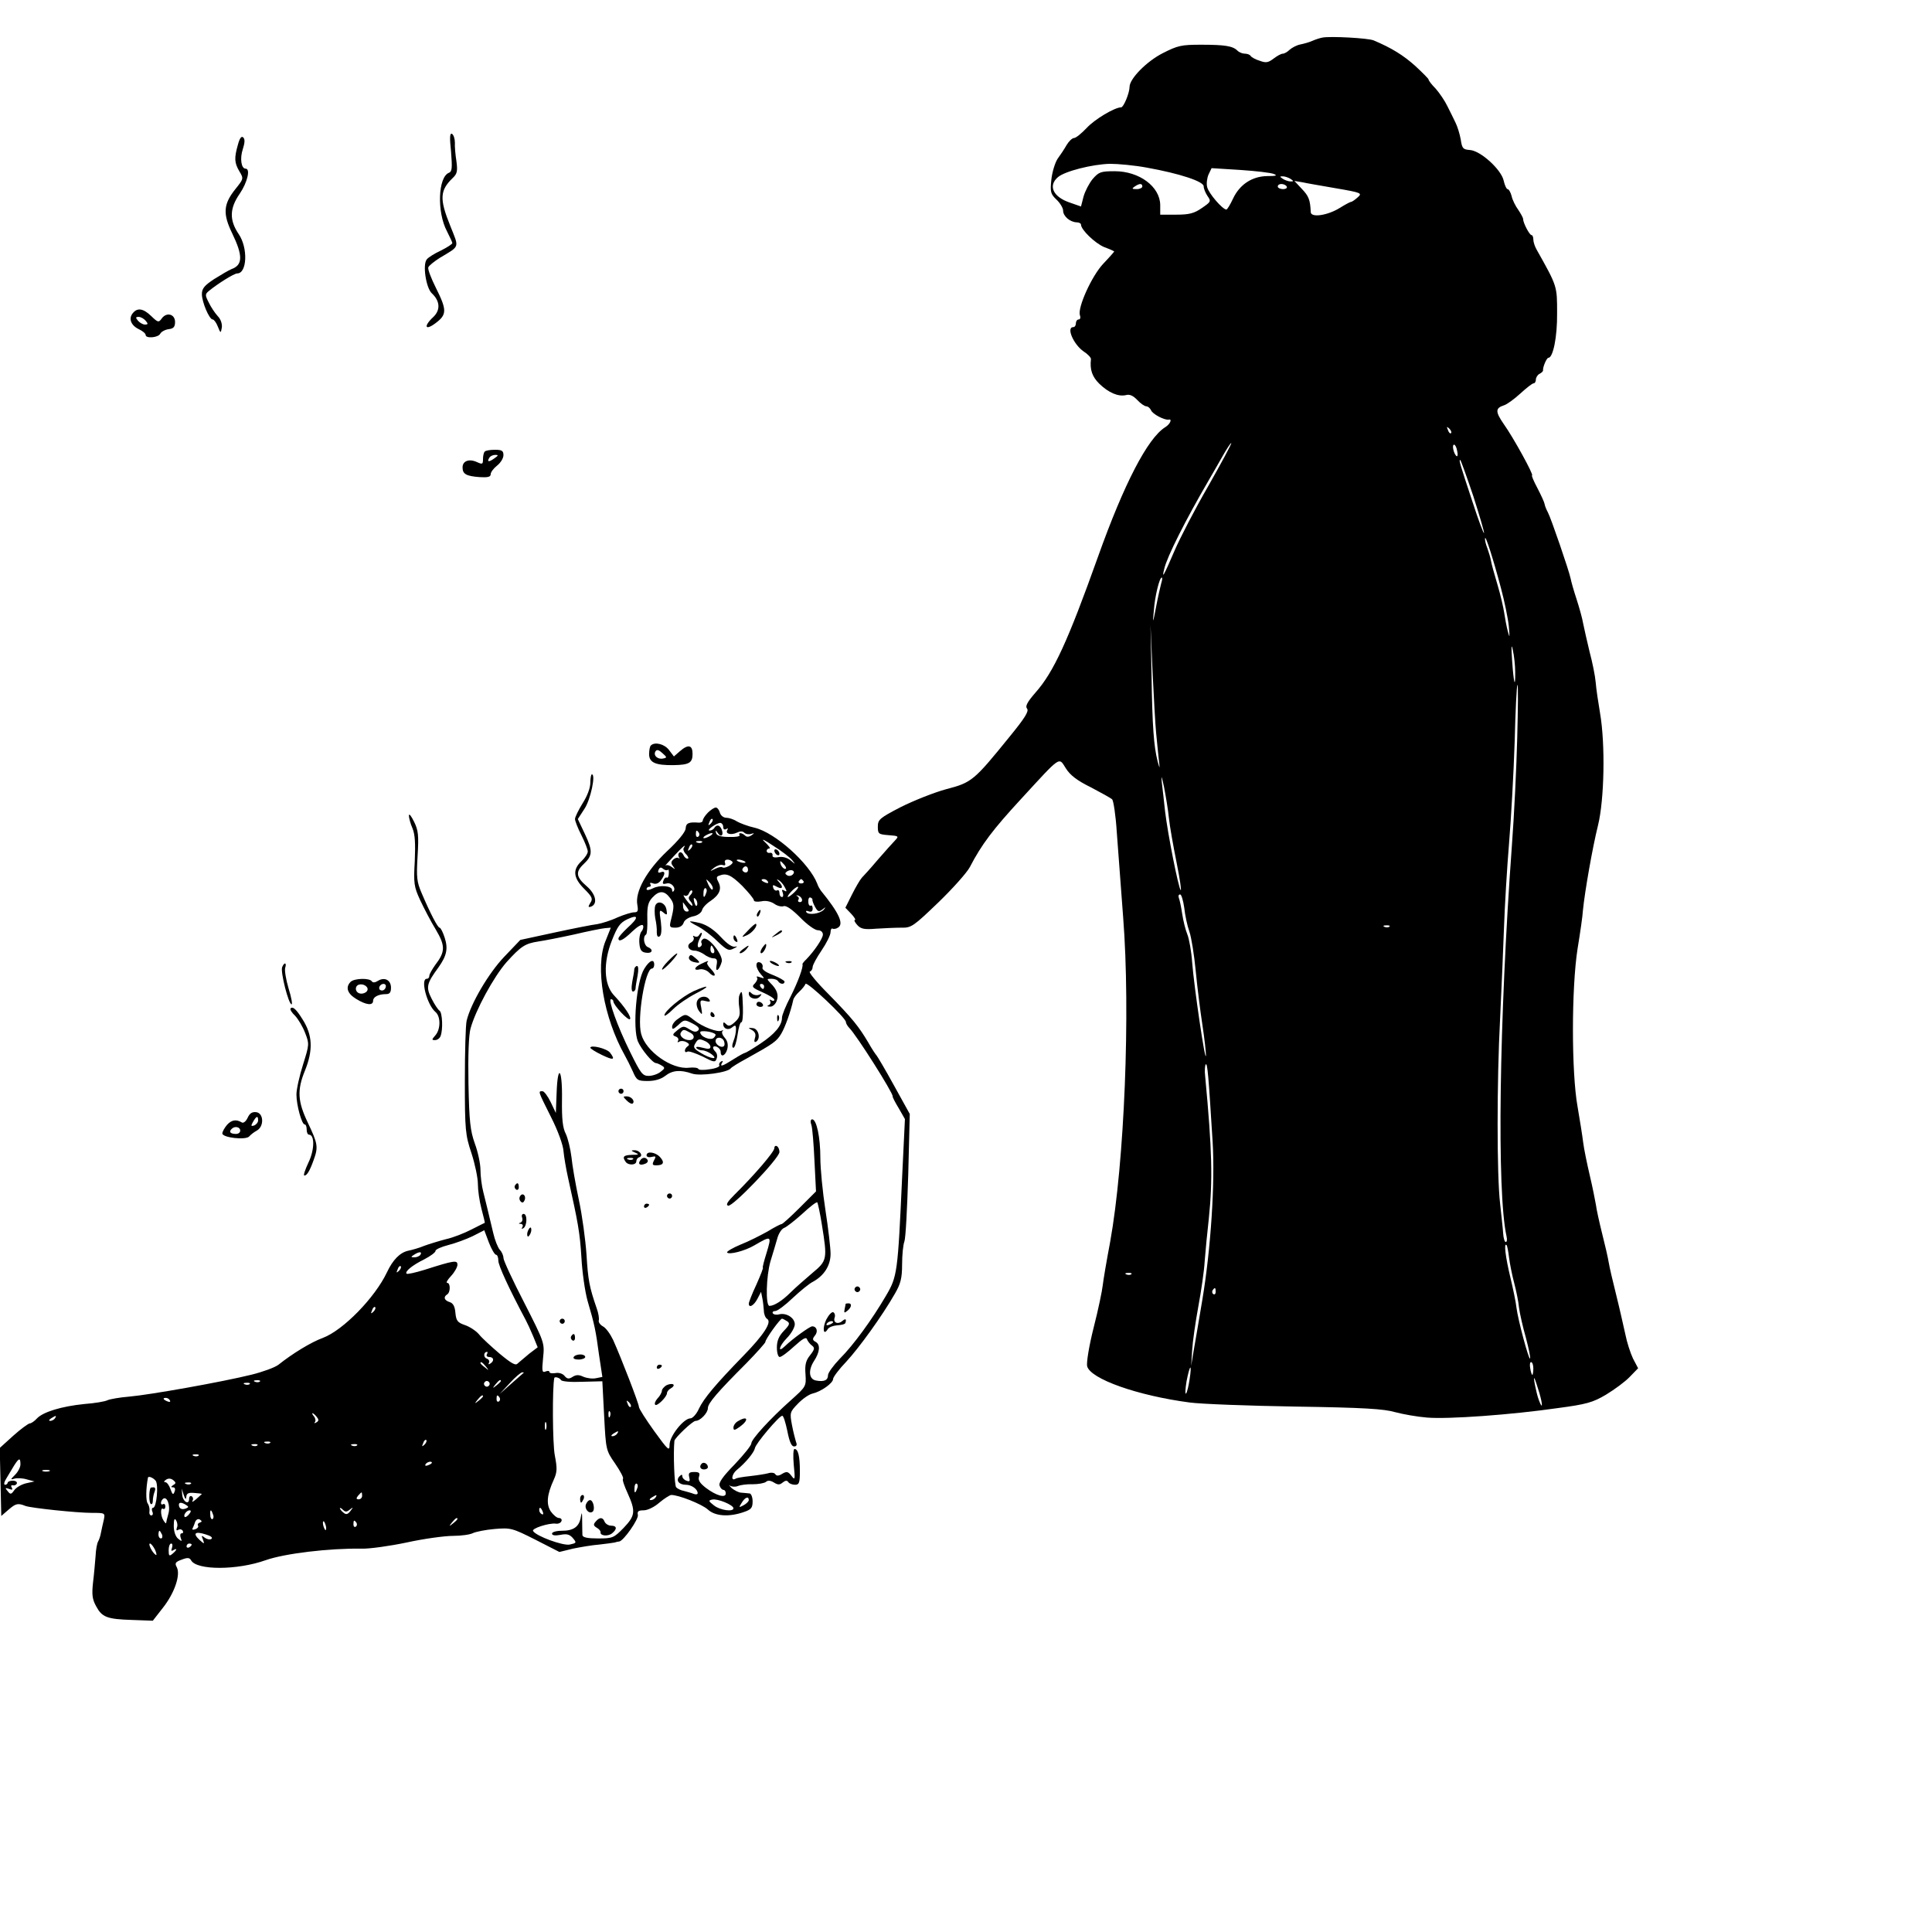 <?xml version="1.0" standalone="no"?>
<!DOCTYPE svg PUBLIC "-//W3C//DTD SVG 20010904//EN"
 "http://www.w3.org/TR/2001/REC-SVG-20010904/DTD/svg10.dtd">
<svg version="1.0" xmlns="http://www.w3.org/2000/svg"
 width="756pt" height="756pt" viewBox="0 0 756 756"
 preserveAspectRatio="xMidYMid meet">
<g transform="translate(0,756) scale(0.1,-0.1)"
fill="#000000" stroke="none">
<path d="M5175 7413 c-11 -2 -29 -8 -40 -13 -11 -5 -32 -11 -47 -14 -15 -3
-33 -13 -42 -21 -8 -8 -20 -15 -26 -15 -7 0 -23 -9 -36 -19 -21 -16 -30 -18
-54 -9 -17 5 -33 14 -36 19 -3 5 -13 9 -23 9 -9 0 -22 5 -29 12 -18 18 -49 23
-142 23 -77 0 -91 -3 -150 -33 -63 -32 -130 -100 -130 -132 0 -23 -23 -80 -33
-80 -25 0 -104 -47 -135 -81 -20 -21 -42 -39 -49 -39 -7 0 -20 -12 -29 -27 -9
-16 -25 -40 -36 -55 -10 -16 -21 -52 -24 -81 -5 -48 -3 -56 20 -78 14 -13 26
-33 26 -43 0 -22 27 -45 53 -46 9 0 17 -4 17 -9 0 -20 55 -73 91 -88 22 -8 39
-16 39 -17 0 -1 -19 -23 -42 -47 -46 -48 -103 -175 -92 -203 3 -9 1 -16 -5
-16 -6 0 -11 -7 -11 -15 0 -8 -4 -15 -10 -15 -29 0 1 -68 40 -95 17 -11 29
-24 29 -30 -5 -42 5 -69 32 -96 37 -36 75 -52 105 -45 14 4 28 -2 44 -19 13
-14 29 -25 36 -25 6 0 14 -7 18 -15 5 -15 53 -40 69 -37 15 4 6 -18 -14 -30
-68 -43 -160 -219 -263 -508 -117 -328 -173 -450 -244 -530 -33 -38 -41 -54
-33 -63 8 -10 -9 -37 -67 -108 -141 -174 -149 -181 -249 -207 -48 -13 -128
-45 -178 -70 -83 -43 -90 -49 -90 -77 0 -28 3 -30 42 -33 40 -3 41 -4 25 -21
-9 -9 -39 -43 -67 -75 -27 -32 -56 -64 -63 -71 -7 -8 -24 -37 -38 -65 l-26
-52 23 -24 c12 -13 19 -24 14 -24 -4 0 0 -9 9 -19 14 -16 28 -19 74 -15 31 2
76 4 99 4 39 -1 47 5 145 99 57 55 112 117 123 138 46 89 92 149 199 265 161
175 148 166 177 121 17 -27 45 -48 98 -74 40 -21 78 -42 83 -47 5 -5 14 -63
18 -128 5 -66 16 -216 25 -334 29 -370 5 -960 -51 -1270 -14 -74 -27 -151 -29
-170 -2 -19 -17 -93 -35 -163 -19 -75 -29 -139 -26 -153 13 -50 197 -115 401
-142 44 -6 231 -13 415 -16 266 -4 346 -9 390 -22 30 -8 86 -18 124 -21 83 -7
331 11 511 37 113 15 138 22 190 53 33 20 75 51 92 69 l33 34 -20 38 c-10 21
-24 64 -30 95 -7 31 -22 99 -35 151 -13 52 -27 111 -30 130 -3 19 -15 71 -26
114 -11 44 -22 94 -24 111 -3 17 -13 69 -24 115 -11 47 -23 105 -26 130 -3 25
-13 88 -22 140 -24 133 -24 463 0 617 10 61 20 129 21 150 7 73 38 249 59 333
25 101 29 319 8 440 -7 41 -15 95 -17 120 -2 25 -13 79 -24 120 -10 41 -21 91
-25 110 -3 19 -15 62 -26 96 -11 33 -21 69 -23 80 -6 30 -77 237 -89 259 -6
11 -12 26 -13 33 -1 7 -14 35 -28 62 -15 28 -24 50 -21 50 8 0 -73 148 -111
201 -33 48 -33 62 1 73 11 3 40 24 64 46 24 22 47 40 52 40 5 0 9 7 9 15 0 7
6 18 14 22 8 4 14 10 14 13 -2 12 14 50 21 50 18 0 35 81 34 175 0 106 1 104
-80 248 -7 12 -13 30 -13 40 0 9 -3 17 -7 17 -8 0 -33 48 -33 63 0 5 -9 21
-19 36 -11 15 -23 39 -26 54 -4 15 -11 27 -16 27 -4 0 -11 15 -15 33 -9 43
-90 117 -132 120 -27 2 -31 6 -36 41 -4 22 -13 51 -20 65 -7 14 -21 44 -32 65
-10 21 -31 52 -46 69 -16 16 -28 32 -28 36 0 3 -24 27 -52 53 -47 42 -92 70
-163 100 -22 9 -168 17 -200 11z m-687 -509 c128 -23 222 -54 222 -73 0 -9 7
-26 15 -38 15 -21 13 -23 -22 -47 -30 -21 -50 -26 -100 -26 l-63 0 0 38 c-1
72 -82 132 -178 132 -55 0 -62 -3 -86 -30 -14 -17 -30 -48 -36 -69 l-10 -39
-43 15 c-66 22 -87 66 -47 100 27 23 133 50 203 52 32 0 97 -6 145 -15z m497
-25 c15 -6 8 -8 -26 -8 -60 -1 -108 -33 -134 -88 -11 -24 -23 -43 -26 -43 -15
0 -69 63 -75 87 -4 13 -1 36 5 50 l12 25 112 -7 c61 -4 121 -11 132 -16z m65
-19 c13 -9 13 -10 0 -10 -8 0 -22 5 -30 10 -13 9 -13 10 0 10 8 0 22 -5 30
-10z m179 -37 c99 -17 102 -19 84 -35 -11 -10 -23 -18 -26 -18 -4 0 -24 -11
-45 -24 -47 -29 -112 -39 -113 -16 -2 48 -8 63 -35 91 l-29 31 30 -5 c17 -4
77 -14 134 -24z m-759 7 c0 -5 -10 -10 -22 -10 -19 0 -20 2 -8 10 19 13 30 13
30 0z m565 0 c3 -5 -3 -10 -14 -10 -12 0 -21 5 -21 10 0 6 6 10 14 10 8 0 18
-4 21 -10z m643 -965 c-3 -3 -9 2 -12 12 -6 14 -5 15 5 6 7 -7 10 -15 7 -18z
m-950 -207 c-52 -90 -111 -204 -132 -253 -43 -100 -51 -114 -40 -70 11 47 83
190 174 346 8 14 31 53 50 87 19 34 36 60 38 58 2 -2 -39 -78 -90 -168z m974
137 c3 -13 2 -22 -2 -20 -11 7 -20 45 -10 45 4 0 10 -11 12 -25z m63 -176 c25
-78 44 -143 42 -145 -2 -2 -22 51 -44 119 -52 157 -55 167 -49 167 2 0 25 -64
51 -141z m108 -359 c14 -52 28 -120 31 -150 4 -46 4 -49 -4 -20 -5 19 -11 52
-14 72 -3 20 -14 69 -26 109 -12 40 -24 83 -26 96 -2 12 -9 34 -14 48 -6 15
-10 32 -9 38 1 17 32 -80 62 -193z m-1329 18 c-3 -12 -13 -54 -20 -92 -13 -68
-14 -68 -9 -16 4 57 22 130 31 130 3 0 2 -10 -2 -22z m-20 -586 c3 -29 7 -74
10 -100 5 -42 5 -44 -4 -12 -15 59 -21 136 -24 340 l-4 195 8 -185 c5 -102 11
-209 14 -238z m1405 239 c1 -70 -6 -44 -12 44 -4 57 -3 69 3 40 5 -22 9 -60 9
-84z m8 -258 c-3 -115 -12 -305 -21 -423 -50 -685 -59 -1355 -21 -1527 3 -13
2 -23 -3 -23 -4 0 -9 15 -10 33 -1 17 -7 70 -12 117 -13 109 -13 480 0 725 5
105 12 262 15 350 3 88 12 239 20 335 8 96 18 275 22 398 3 122 8 222 11 222
3 0 2 -93 -1 -207z m-1363 -314 c3 -31 17 -109 30 -174 13 -64 20 -113 16
-108 -9 10 -50 217 -61 308 -4 39 -10 90 -13 115 -3 29 0 23 9 -20 7 -36 16
-90 19 -121z m60 -351 c3 -29 12 -71 20 -93 8 -23 19 -92 25 -155 6 -63 18
-158 26 -210 8 -52 14 -106 14 -120 -2 -36 -47 271 -54 364 -3 43 -12 93 -19
110 -7 17 -16 53 -20 80 -4 27 -10 55 -13 62 -3 8 -1 14 5 14 5 0 12 -24 16
-52z m803 -74 c-3 -3 -12 -4 -19 -1 -8 3 -5 6 6 6 11 1 17 -2 13 -5z m-692
-841 c10 -162 -7 -420 -40 -618 -13 -77 -28 -167 -34 -200 l-10 -60 4 62 c2
34 13 110 24 170 11 59 23 140 25 178 3 39 10 113 16 165 16 154 13 269 -14
557 -3 23 -1 44 2 48 7 7 11 -45 27 -302z m1160 -454 c3 -24 12 -69 20 -99 8
-30 17 -74 19 -97 3 -23 15 -76 27 -118 11 -42 19 -79 16 -81 -5 -5 -47 151
-53 199 -2 20 -13 73 -24 119 -19 79 -26 137 -15 126 3 -2 7 -24 10 -49z
m-1478 -65 c-3 -3 -12 -4 -19 -1 -8 3 -5 6 6 6 11 1 17 -2 13 -5z m330 -69 c0
-8 -4 -12 -9 -9 -5 3 -6 10 -3 15 9 13 12 11 12 -6z m1243 -300 c0 -14 -2 -25
-4 -25 -2 0 -6 11 -8 25 -3 14 -1 25 3 25 5 0 9 -11 9 -25z m-1345 -42 c-4
-27 -10 -52 -14 -56 -4 -4 -3 17 2 48 13 67 22 73 12 8z m1369 -55 c14 -49 12
-66 -3 -25 -9 24 -24 98 -16 82 3 -5 11 -31 19 -57z"/>
<path d="M1765 6966 c5 -63 4 -77 -8 -82 -43 -16 -48 -154 -8 -229 11 -22 21
-43 21 -46 0 -4 -20 -17 -44 -29 -24 -11 -50 -27 -56 -35 -17 -20 -3 -112 20
-133 32 -30 34 -65 6 -92 -40 -37 -33 -56 9 -24 44 33 44 51 1 137 -19 38 -33
74 -30 81 3 7 23 23 45 37 80 48 76 37 41 125 -43 106 -41 139 10 188 17 16
19 27 14 65 -4 25 -7 58 -6 73 0 15 -5 30 -11 34 -9 5 -10 -13 -4 -70z"/>
<path d="M931 6994 c-15 -53 -14 -71 6 -105 17 -28 16 -29 -16 -69 -47 -59
-50 -96 -12 -174 42 -87 41 -123 -3 -139 -10 -4 -41 -22 -68 -39 -38 -25 -48
-37 -48 -59 0 -31 29 -99 42 -99 5 0 14 -12 20 -27 11 -28 12 -28 16 -5 2 14
-4 33 -16 45 -11 12 -27 36 -35 53 -15 29 -15 33 1 46 34 28 98 68 110 68 39
0 43 100 6 154 -37 55 -36 100 4 158 30 44 43 98 23 98 -17 0 -23 40 -11 76 8
25 9 39 2 46 -7 7 -14 -2 -21 -28z"/>
<path d="M520 6335 c-18 -21 -8 -48 23 -63 15 -7 27 -17 27 -23 0 -14 48 -11
57 5 4 8 19 16 33 18 19 2 25 9 25 28 0 31 -33 40 -52 14 -12 -17 -15 -16 -41
9 -31 30 -54 34 -72 12z m50 -30 c10 -12 10 -15 -3 -15 -8 0 -20 7 -27 15 -10
12 -10 15 3 15 8 0 20 -7 27 -15z"/>
<path d="M1897 5793 c-4 -3 -7 -17 -7 -29 0 -21 -2 -22 -24 -12 -31 14 -56 4
-56 -21 0 -26 14 -34 67 -38 32 -2 43 1 43 11 0 8 11 23 25 34 14 11 25 29 25
41 0 17 -6 21 -33 21 -19 0 -37 -3 -40 -7z m37 -27 c-21 -15 -30 -14 -19 3 3
6 14 11 23 11 13 0 13 -2 -4 -14z"/>
<path d="M2547 4643 c-4 -3 -7 -19 -7 -34 0 -33 25 -44 96 -43 61 1 74 9 74
44 0 35 -17 39 -50 10 l-23 -20 -19 25 c-18 24 -56 33 -71 18z m48 -51 c-21
-5 -40 12 -30 28 5 8 13 6 27 -7 18 -16 19 -18 3 -21z"/>
<path d="M2310 4497 c0 -20 -12 -52 -30 -80 -16 -26 -30 -54 -30 -62 0 -7 11
-36 25 -63 14 -28 25 -56 25 -64 0 -8 -11 -25 -25 -38 -35 -33 -32 -65 11
-108 31 -31 35 -39 24 -55 -9 -15 -9 -18 2 -15 28 10 20 49 -16 80 -42 36 -45
56 -12 87 35 33 36 51 5 117 l-28 59 26 40 c24 36 45 135 29 135 -3 0 -6 -15
-6 -33z"/>
<path d="M2770 4380 c-11 -11 -20 -25 -20 -31 0 -5 -8 -9 -17 -8 -38 3 -49 -2
-50 -23 -1 -14 -30 -49 -73 -89 -80 -76 -126 -159 -116 -210 4 -24 2 -29 -13
-29 -10 0 -39 -9 -65 -20 -25 -12 -61 -23 -78 -26 -18 -2 -94 -17 -168 -33
l-134 -29 -63 -66 c-61 -64 -131 -183 -147 -250 -4 -16 -7 -122 -7 -235 0
-194 2 -212 26 -284 14 -43 25 -97 25 -120 0 -24 6 -67 14 -97 8 -30 14 -55
13 -55 -1 0 -24 -12 -52 -26 -27 -14 -72 -32 -100 -38 -27 -7 -66 -19 -85 -26
-19 -8 -47 -16 -62 -19 -33 -7 -61 -36 -84 -85 -47 -99 -171 -226 -250 -256
-47 -17 -120 -62 -174 -105 -14 -11 -61 -28 -105 -39 -117 -29 -399 -79 -479
-86 -38 -3 -76 -10 -85 -14 -9 -5 -50 -12 -91 -15 -89 -9 -162 -31 -186 -57
-9 -10 -22 -19 -28 -19 -6 -1 -35 -22 -64 -48 l-53 -48 3 -133 3 -133 29 25
c28 24 36 26 66 14 22 -8 200 -27 260 -27 51 0 52 0 46 -28 -4 -15 -8 -37 -11
-50 -2 -12 -7 -27 -11 -34 -4 -6 -9 -32 -10 -57 -2 -25 -6 -72 -10 -104 -5
-46 -3 -65 12 -92 23 -43 42 -51 141 -54 l81 -3 39 50 c46 58 70 129 55 159
-9 16 -6 21 19 30 23 9 31 8 37 -3 22 -39 180 -39 292 1 74 26 248 47 376 45
29 -1 108 10 175 24 68 15 150 26 182 26 32 0 67 5 78 11 11 5 49 13 85 16 62
5 68 4 159 -42 l94 -48 53 13 c29 6 76 14 103 16 28 3 55 7 60 8 6 2 14 4 18
4 17 2 77 88 73 104 -3 14 2 18 23 18 15 0 42 13 61 30 19 16 40 29 46 30 28
1 121 -36 144 -57 28 -26 82 -30 140 -10 30 10 35 17 35 42 0 17 -6 31 -12 31
-7 1 -22 2 -32 3 -10 0 -27 9 -38 18 -10 10 -13 14 -6 9 7 -4 21 -5 30 -1 10
4 36 8 58 7 22 0 45 4 52 9 7 7 18 6 31 -2 16 -10 23 -10 35 0 10 8 17 9 22 1
3 -5 15 -10 26 -10 16 0 19 7 19 54 0 58 -7 86 -21 86 -5 0 -6 -28 -3 -62 6
-58 5 -62 -9 -43 -13 17 -19 18 -36 8 -14 -9 -22 -9 -27 -2 -3 6 -16 8 -28 4
-11 -3 -43 -8 -70 -11 -28 -3 -53 -7 -57 -10 -20 -12 -16 17 3 33 37 30 69 70
72 86 2 17 95 127 107 127 5 0 13 -27 20 -60 8 -41 16 -60 26 -60 10 0 13 6 8
17 -3 10 -11 40 -16 67 -9 48 -8 51 23 83 18 19 44 37 58 40 34 8 80 41 80 57
0 7 23 38 51 67 51 55 142 181 191 267 22 38 28 60 28 114 0 37 4 77 9 90 5
13 11 130 15 261 l6 238 -62 112 c-34 62 -65 114 -68 117 -3 3 -18 25 -32 50
-38 64 -62 94 -156 190 -46 46 -79 86 -73 88 6 2 11 10 11 18 0 8 16 37 35 65
19 28 35 60 35 71 0 10 4 17 8 14 4 -2 14 -1 21 4 24 14 5 57 -67 145 -4 6
-11 17 -14 27 -31 80 -165 200 -245 219 -27 6 -58 18 -70 25 -12 8 -31 14 -41
14 -11 0 -22 9 -25 20 -3 11 -10 20 -16 20 -6 0 -20 -9 -31 -20z m11 -43 c-10
-9 -11 -8 -5 6 3 10 9 15 12 12 3 -3 0 -11 -7 -18z m49 -13 c0 -9 5 -12 12 -8
6 4 8 3 4 -4 -9 -15 15 -21 38 -10 12 6 22 6 28 0 6 -6 18 -8 27 -5 14 4 14 3
1 -6 -9 -6 -18 -7 -24 -1 -12 12 -29 13 -22 2 3 -5 -16 -8 -41 -7 -32 0 -48 5
-51 15 -3 13 -2 13 7 0 12 -18 24 -9 15 14 -7 18 -20 21 -29 6 -3 -5 -11 -10
-18 -10 -15 0 25 29 41 30 6 0 12 -7 12 -16z m-95 -23 c3 -5 2 -12 -3 -15 -5
-3 -9 1 -9 9 0 17 3 19 12 6z m45 -11 c-8 -5 -19 -10 -25 -10 -5 0 -3 5 5 10
8 5 20 10 25 10 6 0 3 -5 -5 -10z m320 -96 c14 -18 14 -18 -6 -1 -14 11 -31
16 -48 13 -16 -3 -25 0 -23 7 1 7 -4 11 -10 10 -7 -2 -13 2 -13 7 0 6 5 10 11
10 5 0 -3 11 -18 25 -17 16 -4 10 32 -14 34 -21 67 -47 75 -57z m-353 70 c-3
-3 -12 -4 -19 -1 -8 3 -5 6 6 6 11 1 17 -2 13 -5z m-46 -27 c-10 -9 -11 -8 -5
6 3 10 9 15 12 12 3 -3 0 -11 -7 -18z m-26 4 c-3 -5 2 -17 11 -25 8 -9 10 -16
4 -16 -6 0 -13 7 -16 15 -4 8 -10 12 -15 9 -5 -3 -6 -11 -3 -17 4 -7 4 -9 0
-5 -5 4 -14 1 -21 -5 -10 -9 -10 -16 -1 -27 9 -13 9 -13 -5 -3 -9 7 -20 10
-25 6 -5 -4 9 11 31 35 37 40 53 53 40 33z m191 -53 c3 -4 -3 -11 -14 -17 -11
-6 -22 -8 -25 -5 -3 3 -16 1 -29 -6 -22 -11 -22 -10 -3 5 11 8 26 13 33 10 9
-3 12 0 9 9 -6 14 16 17 29 4z m50 0 c3 -4 -1 -5 -10 -4 -8 1 -18 5 -22 8 -3
4 1 5 10 4 8 -1 18 -5 22 -8z m154 -13 c7 -9 8 -15 2 -15 -5 0 -12 7 -16 15
-3 8 -4 15 -2 15 2 0 9 -7 16 -15z m-457 -19 c3 4 5 -3 4 -14 0 -11 -4 -19 -8
-16 -4 2 -10 -3 -13 -12 -5 -13 -2 -15 13 -11 19 5 38 -19 26 -31 -3 -3 -5 -1
-5 5 0 17 -48 21 -75 7 -14 -7 -25 -9 -25 -3 0 5 5 9 11 9 5 0 7 4 4 10 -4 6
1 7 11 3 11 -4 22 1 30 12 18 24 18 39 0 32 -10 -4 -13 -1 -9 9 4 10 9 12 18
4 6 -5 15 -7 18 -4z m314 0 c0 -8 -6 -12 -14 -9 -7 3 -10 9 -7 14 8 14 21 11
21 -5z m175 -18 c-6 -6 -16 -7 -22 -3 -9 6 -9 9 1 16 17 10 34 0 21 -13z
m-198 -44 c25 -26 46 -51 46 -57 0 -5 12 -7 29 -4 17 4 36 0 50 -9 12 -9 29
-13 37 -10 10 4 33 -12 65 -44 27 -28 58 -50 69 -50 12 0 20 -7 20 -17 0 -15
-33 -64 -65 -97 -9 -8 -15 -17 -15 -18 5 -10 -18 -71 -46 -127 -19 -36 -34
-73 -34 -83 0 -31 -28 -64 -85 -102 -30 -20 -57 -36 -60 -36 -3 0 -23 -11 -45
-25 -44 -28 -55 -31 -44 -13 4 7 3 8 -5 4 -6 -4 -9 -11 -6 -15 2 -5 -14 -12
-38 -15 -23 -4 -43 -3 -44 1 -2 5 -18 7 -37 5 -67 -8 -169 64 -187 132 -17 61
16 256 42 256 5 0 9 7 9 15 0 25 -19 17 -39 -16 -31 -50 -46 -232 -25 -284 14
-32 58 -85 71 -85 4 0 15 -5 23 -10 13 -8 12 -11 -5 -24 -11 -9 -32 -16 -47
-16 -24 0 -31 10 -72 93 -50 101 -88 207 -75 207 5 0 9 -4 9 -8 0 -15 58 -77
65 -70 7 7 -19 47 -64 95 -38 42 -41 126 -7 212 22 56 32 70 61 84 45 21 45 6
0 -34 -19 -18 -35 -36 -35 -41 0 -16 19 -7 54 27 20 19 38 30 42 24 3 -5 1
-16 -6 -24 -6 -7 -10 -29 -8 -47 2 -25 8 -34 26 -36 25 -4 30 13 7 22 -15 6
-21 41 -7 49 4 3 6 31 5 64 -1 46 3 63 20 81 26 28 47 28 69 -2 17 -23 17 -32
3 -88 -6 -25 -5 -28 18 -28 16 0 28 7 32 19 3 11 19 21 36 25 18 3 33 14 36
24 2 10 17 26 34 37 35 24 44 47 30 74 -8 14 -8 21 2 24 29 12 47 4 91 -39z
m-115 -13 c-2 -6 -10 2 -17 17 -11 25 -11 25 4 10 9 -9 15 -21 13 -27z m216
29 c3 -6 -1 -7 -9 -4 -18 7 -21 14 -7 14 6 0 13 -4 16 -10z m66 -22 c9 -16 8
-19 -2 -13 -9 6 -11 3 -6 -8 3 -10 2 -17 -3 -17 -6 0 -10 7 -10 16 0 8 -4 13
-9 10 -5 -3 -12 1 -15 9 -4 13 -2 14 14 5 22 -12 27 -1 8 19 -10 11 -10 12 -1
7 7 -4 18 -16 24 -28z m73 24 c3 -5 -1 -9 -9 -9 -8 0 -12 4 -9 9 3 4 7 8 9 8
2 0 6 -4 9 -8z m-381 -47 c-7 -21 -12 -19 -10 4 0 11 5 18 9 15 4 -3 5 -11 1
-19z m347 5 c-11 -11 -23 -20 -27 -20 -3 0 2 9 12 20 10 11 22 20 27 20 4 0
-1 -9 -12 -20z m-408 -12 c-9 -9 -9 -15 0 -25 6 -7 9 -15 7 -17 -2 -2 -13 8
-23 22 -11 14 -14 22 -8 18 7 -4 15 0 18 9 4 9 9 13 12 10 3 -3 0 -11 -6 -17z
m436 -16 c2 -7 -1 -12 -8 -12 -6 0 -9 4 -6 9 4 5 1 12 -4 14 -6 3 -5 4 2 3 6
-1 14 -8 16 -14z m-410 -23 c-3 -8 -7 -3 -11 10 -4 17 -3 21 5 13 5 -5 8 -16
6 -23z m451 21 c-1 -3 3 -15 10 -28 11 -20 15 -21 29 -11 14 11 15 11 5 -1
-15 -16 -60 -22 -68 -9 -3 5 1 6 9 3 11 -4 16 0 16 11 0 9 -4 14 -8 11 -4 -2
-9 4 -9 15 -1 11 3 19 8 17 6 -2 9 -6 8 -8z m-491 -31 c9 -12 9 -16 -1 -16 -7
0 -14 9 -14 20 -1 11 -1 18 0 16 2 -2 8 -11 15 -20z m-319 -132 c-41 -102 -7
-299 76 -447 8 -14 22 -42 31 -62 15 -35 19 -38 59 -38 27 0 51 7 68 20 28 22
59 25 105 9 31 -11 141 4 152 21 3 4 30 21 60 37 108 60 119 68 137 98 15 25
37 86 47 132 1 7 12 22 23 32 12 11 23 25 25 31 4 12 158 -133 158 -149 0 -5
6 -16 13 -23 29 -29 172 -255 170 -268 -1 -3 10 -24 24 -47 l24 -42 -11 -228
c-17 -375 -19 -388 -63 -463 -55 -94 -127 -193 -181 -247 -25 -26 -46 -55 -46
-64 0 -20 -15 -27 -47 -21 -28 5 -31 40 -8 76 23 35 26 64 7 75 -13 7 -14 12
-3 25 13 16 7 36 -11 36 -9 0 -76 -48 -107 -78 -29 -28 -23 0 7 31 18 18 32
43 32 55 0 25 -33 46 -61 39 -10 -3 -22 -1 -25 4 -3 5 2 9 10 9 8 0 39 23 68
51 29 27 65 57 80 64 43 24 68 63 68 109 0 22 -9 99 -20 170 -11 71 -20 163
-20 205 0 82 -15 151 -32 151 -6 0 -8 -9 -3 -22 4 -13 9 -76 12 -141 l6 -119
-64 -64 c-35 -35 -67 -64 -71 -64 -4 0 -29 -13 -55 -29 -27 -15 -74 -39 -105
-51 -31 -13 -55 -27 -53 -31 7 -10 70 6 107 28 67 39 68 38 48 -28 -10 -32
-17 -59 -15 -59 3 0 -9 -30 -25 -66 -17 -36 -30 -70 -30 -75 0 -19 20 -8 34
19 l14 27 5 -25 c3 -14 5 -36 6 -49 0 -13 6 -28 13 -32 19 -12 -12 -61 -93
-144 -109 -112 -155 -167 -174 -207 -9 -21 -25 -38 -33 -38 -27 0 -82 -70 -82
-103 0 -27 -5 -23 -60 53 -33 46 -60 88 -60 95 0 12 -69 191 -101 262 -11 23
-28 47 -40 53 -11 6 -18 17 -16 23 2 7 -1 28 -8 47 -29 84 -34 111 -40 210 -4
58 -17 155 -30 215 -13 61 -26 136 -29 168 -4 32 -14 73 -22 90 -12 23 -16 56
-15 134 2 122 -17 144 -21 26 l-3 -78 -20 42 c-11 23 -26 43 -32 43 -18 0 -19
3 33 -101 27 -53 48 -111 49 -134 2 -22 10 -69 18 -105 39 -175 46 -213 52
-310 3 -58 14 -134 24 -170 28 -95 32 -116 45 -212 l13 -86 -25 -5 c-14 -3
-36 0 -50 6 -17 8 -28 8 -42 -1 -14 -9 -21 -8 -31 4 -7 9 -23 14 -36 11 -13
-2 -23 0 -23 4 0 5 -7 6 -16 2 -13 -5 -14 2 -9 53 6 59 6 60 -74 217 -45 87
-81 165 -81 174 0 9 -6 24 -14 32 -8 9 -20 39 -26 66 -25 105 -29 121 -39 161
-6 23 -11 61 -11 86 0 24 -10 71 -22 103 -18 51 -22 86 -25 235 -2 107 1 190
8 215 20 73 91 203 141 260 57 63 73 73 125 81 21 3 83 15 138 27 55 13 110
24 122 25 l23 2 -21 -53z m847 -1109 c22 -136 21 -141 -38 -190 -28 -24 -66
-57 -84 -75 -33 -33 -65 -53 -83 -53 -16 0 -13 117 4 175 9 28 20 67 26 87 5
20 17 39 27 43 9 3 41 28 71 55 30 28 56 48 59 45 2 -2 11 -42 18 -87z m-1275
-118 c5 0 9 -10 9 -23 0 -19 42 -110 107 -232 6 -11 19 -39 29 -63 l18 -44
-33 -25 c-18 -15 -38 -32 -45 -38 -8 -10 -24 -1 -71 38 -33 28 -70 62 -81 76
-12 14 -37 30 -55 36 -29 10 -34 17 -37 48 -2 25 -9 38 -23 42 -21 7 -25 20
-9 30 13 8 13 45 0 45 -6 0 1 12 15 27 14 15 25 35 25 44 0 19 -13 17 -129
-20 -36 -11 -67 -18 -70 -15 -8 8 22 33 69 56 25 13 45 28 44 33 0 6 23 16 50
23 28 7 71 23 96 35 l45 23 18 -48 c10 -26 23 -48 28 -48z m-296 0 c-3 -5 -14
-10 -23 -10 -15 0 -15 2 -2 10 20 13 33 13 25 0z m-84 -63 c-10 -9 -11 -8 -5
6 3 10 9 15 12 12 3 -3 0 -11 -7 -18z m-100 -160 c-10 -9 -11 -8 -5 6 3 10 9
15 12 12 3 -3 0 -11 -7 -18z m1619 -37 c12 -8 10 -14 -13 -38 -19 -20 -27 -38
-27 -65 0 -21 5 -37 11 -37 7 0 32 19 57 42 33 30 47 38 50 27 3 -8 12 -19 19
-24 12 -9 11 -15 -7 -38 -17 -21 -21 -38 -18 -75 3 -47 2 -48 -57 -101 -81
-72 -155 -153 -155 -169 0 -8 -29 -44 -65 -82 -46 -47 -64 -72 -59 -84 3 -9
10 -16 15 -16 5 0 9 -6 9 -14 0 -19 -37 -9 -78 22 -23 18 -31 30 -27 43 5 15
1 19 -18 19 -20 0 -24 -4 -20 -20 4 -16 2 -19 -11 -14 -9 3 -16 11 -16 17 0 8
-3 8 -11 0 -16 -16 -2 -33 25 -33 22 0 46 -17 46 -33 0 -5 -8 -6 -17 -2 -10 4
-27 8 -37 11 -11 2 -24 8 -30 14 -7 7 -12 132 -7 182 2 12 71 78 83 78 18 0
48 31 48 50 0 19 38 63 150 175 41 42 75 80 75 84 0 11 57 90 65 91 3 0 12 -5
20 -10z m-1175 -130 c-3 -5 1 -10 9 -10 19 0 21 -16 4 -26 -6 -4 -8 -3 -5 3 4
6 0 14 -9 17 -13 5 -12 26 2 26 3 0 2 -4 -1 -10z m-4 -47 c13 -16 12 -17 -3
-4 -10 7 -18 15 -18 17 0 8 8 3 21 -13z m148 -25 c-2 -2 -24 -21 -49 -43 l-45
-40 40 43 c21 23 43 42 49 42 5 0 7 -1 5 -2z m146 -28 c3 -6 40 -9 84 -7 l78
2 7 -135 c7 -134 7 -135 43 -187 20 -29 34 -56 31 -59 -4 -3 5 -29 18 -57 32
-71 30 -88 -16 -136 -38 -39 -43 -41 -100 -41 -41 0 -60 4 -61 13 0 6 -1 32
-1 57 0 32 -1 36 -5 15 -6 -39 -28 -55 -75 -55 -21 0 -38 -5 -38 -11 0 -7 12
-9 33 -5 25 5 36 2 49 -13 15 -18 14 -19 -13 -25 -27 -5 -131 33 -143 53 -7
10 62 32 88 29 10 -2 21 3 23 10 3 6 -2 12 -10 12 -8 0 -22 12 -32 26 -18 28
-15 65 12 124 13 29 14 43 4 95 -9 45 -10 266 -2 303 2 6 21 1 26 -8z m-1178
-6 c-3 -3 -12 -4 -19 -1 -8 3 -5 6 6 6 11 1 17 -2 13 -5z m897 -15 c-3 -5 -10
-7 -15 -3 -5 3 -7 10 -3 15 3 5 10 7 15 3 5 -3 7 -10 3 -15z m46 17 c0 -2 -8
-10 -17 -17 -16 -13 -17 -12 -4 4 13 16 21 21 21 13z m-983 -12 c-3 -3 -12 -4
-19 -1 -8 3 -5 6 6 6 11 1 17 -2 13 -5z m913 -48 c0 -2 -8 -10 -17 -17 -16
-13 -17 -12 -4 4 13 16 21 21 21 13z m65 -5 c3 -5 2 -12 -3 -15 -5 -3 -9 1 -9
9 0 17 3 19 12 6z m-1290 -11 c3 -6 -1 -7 -9 -4 -18 7 -21 14 -7 14 6 0 13 -4
16 -10z m1803 -25 c-3 -3 -9 2 -12 12 -6 14 -5 15 5 6 7 -7 10 -15 7 -18z
m-81 -37 c-3 -8 -6 -5 -6 6 -1 11 2 17 5 13 3 -3 4 -12 1 -19z m-1148 -2 c9
-11 9 -16 -1 -22 -7 -4 -10 -4 -6 1 4 4 3 14 -3 22 -6 7 -9 13 -6 13 2 0 10
-6 16 -14z m-1024 -6 c-3 -5 -12 -10 -18 -10 -7 0 -6 4 3 10 19 12 23 12 15 0z
m1922 -42 c-3 -7 -5 -2 -5 12 0 14 2 19 5 13 2 -7 2 -19 0 -25z m278 -18 c-3
-5 -12 -10 -18 -10 -7 0 -6 4 3 10 19 12 23 12 15 0z m-754 -43 c-10 -9 -11
-8 -5 6 3 10 9 15 12 12 3 -3 0 -11 -7 -18z m-604 7 c-3 -3 -12 -4 -19 -1 -8
3 -5 6 6 6 11 1 17 -2 13 -5z m-50 -10 c-3 -3 -12 -4 -19 -1 -8 3 -5 6 6 6 11
1 17 -2 13 -5z m390 0 c-3 -3 -12 -4 -19 -1 -8 3 -5 6 6 6 11 1 17 -2 13 -5z
m-620 -40 c-3 -3 -12 -4 -19 -1 -8 3 -5 6 6 6 11 1 17 -2 13 -5z m-697 -34 c0
-11 -9 -29 -21 -41 -19 -19 -19 -20 -2 -15 10 3 32 2 48 -3 l30 -8 -32 -7
c-18 -4 -39 -16 -47 -27 -12 -17 -15 -18 -26 -4 -11 13 -10 14 5 9 13 -5 16
-4 11 5 -4 7 -3 10 5 9 6 -2 13 2 15 7 2 6 -5 11 -16 11 -11 0 -20 -4 -20 -8
0 -4 -5 -8 -10 -8 -6 0 -4 11 5 25 8 14 22 36 30 50 19 30 25 32 25 5z m1610
6 c0 -2 -7 -7 -16 -10 -8 -3 -12 -2 -9 4 6 10 25 14 25 6z m-1497 -33 c-7 -2
-19 -2 -25 0 -7 3 -2 5 12 5 14 0 19 -2 13 -5z m416 -37 c12 -15 4 -106 -10
-106 -5 0 -6 -7 -3 -15 4 -8 2 -15 -4 -15 -6 0 -9 8 -7 18 1 9 -2 22 -7 29 -8
10 -7 60 1 101 2 7 20 0 30 -12z m69 -17 c-10 -7 -10 -9 -1 -9 8 0 10 -7 6
-17 -5 -14 -8 -12 -16 10 -5 15 -14 27 -20 27 -7 0 -6 4 3 10 9 6 19 5 28 -2
11 -9 11 -13 0 -19z m69 5 c-3 -3 -12 -4 -19 -1 -8 3 -5 6 6 6 11 1 17 -2 13
-5z m1746 -19 c-7 -21 -12 -19 -10 4 0 11 5 18 9 15 4 -3 5 -11 1 -19z m-1764
-32 c1 13 8 17 31 15 17 -1 30 -3 30 -4 0 0 -10 -9 -22 -20 -12 -10 -18 -14
-15 -7 4 6 3 14 -3 18 -5 3 -10 -1 -10 -10 0 -26 -25 -11 -27 16 l-2 24 8 -25
c6 -17 9 -20 10 -7z m688 4 c0 -8 -6 -14 -14 -14 -9 0 -10 4 -2 14 6 7 12 13
14 13 1 0 2 -6 2 -13z m1148 -7 c-3 -5 -12 -10 -18 -10 -7 0 -6 4 3 10 19 12
23 12 15 0z m-1906 -63 c-5 -18 -9 -34 -9 -37 0 -3 -5 2 -10 10 -12 18 -13 53
-2 46 5 -3 9 1 9 9 0 8 -4 12 -9 9 -10 -6 -11 10 -1 20 16 15 31 -25 22 -57z
m2211 21 c0 -15 -52 -8 -76 11 -22 17 -23 20 -7 23 20 5 83 -21 83 -34z m60
32 c0 -5 -9 -14 -20 -20 -19 -10 -20 -10 -8 9 13 22 28 28 28 11z m-2202 -19
c11 -7 11 -9 -1 -14 -16 -6 -27 0 -27 15 0 10 11 10 28 -1z m641 -18 c14 11
14 10 2 -6 -10 -13 -17 -15 -27 -6 -8 6 -14 14 -14 17 0 3 5 1 12 -6 9 -9 15
-9 27 1z m755 -9 c3 -8 2 -12 -4 -9 -6 3 -10 10 -10 16 0 14 7 11 14 -7z
m-1384 -9 c-7 -9 -15 -13 -17 -11 -7 7 7 26 19 26 6 0 6 -6 -2 -15z m93 0 c4
-8 3 -16 -1 -19 -4 -3 -9 4 -9 15 -2 23 3 25 10 4z m-141 -53 c-3 -10 -1 -13
6 -8 6 3 13 2 17 -4 3 -5 2 -10 -4 -10 -6 0 -7 -8 -4 -17 6 -16 5 -16 -10 -4
-10 8 -17 28 -17 50 0 25 3 32 9 22 5 -8 7 -21 3 -29z m90 20 c-7 -2 -10 -7
-7 -12 3 -4 -2 -11 -11 -14 -8 -3 -13 -2 -11 2 2 4 7 15 10 25 4 11 12 15 19
11 9 -6 9 -9 0 -12z m1008 14 c0 -2 -8 -10 -17 -17 -16 -13 -17 -12 -4 4 13
16 21 21 21 13z m-514 -32 c1 -9 0 -13 -4 -10 -3 4 -7 14 -8 22 -1 9 0 13 4
10 3 -4 7 -14 8 -22z m119 17 c3 -5 2 -12 -3 -15 -5 -3 -9 1 -9 9 0 17 3 19
12 6z m-761 -46 c3 -8 1 -15 -4 -15 -6 0 -10 7 -10 15 0 8 2 15 4 15 2 0 6 -7
10 -15z m193 -17 c-6 -4 -18 -1 -26 5 -12 10 -14 9 -7 -7 7 -19 6 -19 -13 -2
-28 26 -18 35 23 22 21 -6 30 -13 23 -18z m-220 -43 c6 -14 7 -23 2 -19 -13 8
-31 44 -22 44 4 0 13 -11 20 -25z m66 8 c-4 -11 -3 -14 5 -9 17 10 15 1 -3
-14 -13 -11 -15 -8 -15 14 0 14 4 26 10 26 5 0 6 -7 3 -17z m77 13 c0 -3 -4
-8 -10 -11 -5 -3 -10 -1 -10 4 0 6 5 11 10 11 6 0 10 -2 10 -4z"/>
<path d="M3030 4231 c0 -5 5 -13 10 -16 6 -3 10 -2 10 4 0 5 -4 13 -10 16 -5
3 -10 2 -10 -4z"/>
<path d="M2564 4016 c-3 -9 -3 -31 0 -49 4 -17 7 -42 6 -55 0 -14 4 -21 11
-16 7 4 9 24 5 57 -7 46 -6 49 9 37 15 -13 17 -11 13 10 -4 28 -35 39 -44 16z"/>
<path d="M2965 3989 c-4 -6 -5 -12 -2 -15 2 -3 7 2 10 11 7 17 1 20 -8 4z"/>
<path d="M2700 3954 c0 -2 15 -11 33 -20 17 -9 51 -34 74 -57 38 -36 45 -39
65 -28 13 6 15 9 6 7 -12 -4 -32 10 -58 38 -27 29 -55 47 -81 54 -21 5 -39 8
-39 6z"/>
<path d="M2927 3919 c-28 -29 -28 -29 -3 -18 21 10 42 37 34 44 -2 2 -16 -10
-31 -26z"/>
<path d="M3034 3904 c-18 -14 -18 -15 4 -4 12 6 22 13 22 15 0 8 -5 6 -26 -11z"/>
<path d="M2735 3900 c-4 -6 -11 -7 -17 -4 -6 4 -8 2 -4 -4 3 -6 -1 -15 -10
-20 -20 -11 -10 -32 15 -32 9 0 26 -7 37 -15 10 -8 27 -15 36 -15 13 0 16 -7
12 -27 -6 -31 10 -21 20 13 8 25 -53 102 -72 90 -7 -4 -10 -11 -7 -16 3 -5 1
-11 -5 -15 -13 -8 -13 11 0 36 11 19 6 27 -5 9z m59 -55 c3 -8 1 -15 -4 -15
-6 0 -10 7 -10 15 0 8 2 15 4 15 2 0 6 -7 10 -15z"/>
<path d="M2870 3891 c0 -6 4 -13 10 -16 6 -3 7 1 4 9 -7 18 -14 21 -14 7z"/>
<path d="M2982 3850 c-7 -11 -8 -20 -3 -20 9 0 24 30 18 36 -1 2 -8 -6 -15
-16z"/>
<path d="M2906 3845 c-11 -8 -15 -15 -9 -15 6 0 16 7 23 15 16 19 11 19 -14 0z"/>
<path d="M2615 3800 c-16 -16 -27 -32 -24 -34 2 -2 18 12 35 30 38 42 29 45
-11 4z"/>
<path d="M2696 3815 c-2 -7 4 -15 17 -19 28 -7 30 -3 7 16 -15 13 -19 14 -24
3z"/>
<path d="M2743 3788 c-28 -13 -30 -28 -4 -21 10 2 26 -3 35 -12 9 -10 19 -15
22 -12 3 3 -3 14 -14 25 -11 11 -18 23 -14 26 8 8 1 7 -25 -6z"/>
<path d="M2960 3783 c0 -9 8 -25 17 -35 16 -18 16 -18 -3 -12 -10 4 -16 4 -12
-1 4 -4 0 -14 -8 -23 -14 -13 -11 -17 30 -35 25 -11 46 -24 46 -29 0 -5 -5 -6
-12 -2 -6 4 -8 3 -4 -4 3 -5 0 -13 -6 -15 -8 -3 -6 -6 5 -6 10 -1 21 9 26 22
9 23 2 45 -25 71 -14 15 -14 16 5 16 11 0 23 -4 26 -10 8 -12 25 -13 25 -1 0
4 -21 16 -46 26 -29 11 -44 22 -40 30 2 7 -2 16 -10 19 -9 3 -14 -1 -14 -11z
m30 -83 c0 -5 -2 -10 -4 -10 -3 0 -8 5 -11 10 -3 6 -1 10 4 10 6 0 11 -4 11
-10z"/>
<path d="M3020 3790 c8 -5 20 -10 25 -10 6 0 3 5 -5 10 -8 5 -19 10 -25 10 -5
0 -3 -5 5 -10z"/>
<path d="M3078 3793 c7 -3 16 -2 19 1 4 3 -2 6 -13 5 -11 0 -14 -3 -6 -6z"/>
<path d="M2482 3768 c0 -7 -4 -30 -8 -50 -4 -23 -3 -38 3 -38 5 0 10 6 10 13
0 6 4 29 8 50 4 22 3 37 -2 37 -5 0 -10 -6 -11 -12z"/>
<path d="M2713 3681 c-44 -21 -113 -77 -113 -94 0 -5 15 5 34 24 19 19 59 46
88 61 61 31 54 37 -9 9z"/>
<path d="M2893 3665 c-3 -9 -3 -31 0 -49 4 -27 1 -39 -17 -55 -17 -16 -25 -18
-34 -9 -9 9 -12 9 -12 1 0 -19 20 -26 35 -13 12 10 15 9 15 -8 0 -11 -4 -32
-10 -46 -6 -16 -6 -26 0 -26 5 0 12 23 16 50 4 28 10 50 15 50 5 0 7 27 6 60
-2 63 -4 69 -14 45z"/>
<path d="M2930 3672 c0 -19 30 -27 43 -12 9 10 9 12 -4 7 -9 -3 -22 0 -28 6
-8 8 -11 8 -11 -1z"/>
<path d="M2727 3640 c-3 -10 1 -27 9 -37 12 -16 13 -15 8 14 -6 29 -4 31 16
26 16 -4 21 -3 16 5 -11 19 -43 14 -49 -8z"/>
<path d="M2960 3630 c0 -5 7 -10 16 -10 8 0 12 5 9 10 -3 6 -10 10 -16 10 -5
0 -9 -4 -9 -10z"/>
<path d="M2780 3590 c0 -5 5 -10 11 -10 5 0 7 5 4 10 -3 6 -8 10 -11 10 -2 0
-4 -4 -4 -10z"/>
<path d="M2653 3573 c-13 -8 -23 -22 -23 -31 0 -12 5 -10 24 7 23 22 25 22 56
6 23 -12 29 -20 22 -27 -8 -8 -18 -6 -34 4 -22 14 -26 14 -47 -3 -20 -16 -21
-20 -7 -25 9 -3 13 -11 9 -17 -3 -6 -1 -7 5 -3 7 4 19 3 28 -2 11 -6 13 -11 5
-16 -6 -4 -11 -12 -11 -17 0 -6 4 -8 10 -4 5 3 31 -6 59 -19 44 -23 50 -24 55
-9 4 9 2 21 -4 27 -15 15 -12 26 5 20 8 -4 15 -12 15 -20 0 -24 19 -15 26 11
4 17 1 32 -10 44 -9 10 -13 21 -9 26 5 4 3 5 -3 2 -15 -8 -74 14 -108 41 -33
26 -34 26 -63 5z m48 -54 c20 -10 17 -29 -4 -29 -21 0 -40 17 -33 29 9 14 12
14 37 0z m98 -6 c3 -2 0 -8 -6 -14 -12 -12 -53 4 -53 22 0 8 48 3 59 -8z m-19
-49 c0 -9 -8 -10 -30 -4 -19 5 -28 5 -25 -1 4 -5 14 -9 23 -9 9 0 26 -7 36
-15 30 -23 -3 -19 -42 5 -28 17 -31 22 -20 39 9 16 16 17 35 8 13 -5 23 -16
23 -23z m53 22 c3 -8 3 -16 0 -19 -9 -10 -33 5 -33 19 0 18 26 18 33 0z"/>
<path d="M3041 3574 c0 -11 3 -14 6 -6 3 7 2 16 -1 19 -3 4 -6 -2 -5 -13z"/>
<path d="M2943 3529 c12 -7 16 -17 11 -31 -4 -14 -2 -18 5 -14 19 12 9 52 -14
53 -18 2 -19 1 -2 -8z"/>
<path d="M2310 3460 c0 -3 20 -16 45 -28 46 -22 54 -20 32 9 -12 16 -77 32
-77 19z"/>
<path d="M2420 3290 c0 -5 5 -10 10 -10 6 0 10 5 10 10 0 6 -4 10 -10 10 -5 0
-10 -4 -10 -10z"/>
<path d="M2453 3253 c9 -9 19 -14 23 -11 10 10 -6 28 -24 28 -15 0 -15 -1 1
-17z"/>
<path d="M3030 3067 c0 -14 -79 -106 -155 -181 -28 -28 -36 -40 -26 -44 17 -6
200 185 201 210 0 9 -4 20 -10 23 -5 3 -10 0 -10 -8z"/>
<path d="M2485 3050 c17 -7 15 -9 -12 -9 -33 -1 -39 -7 -25 -27 10 -15 42 -14
42 2 0 7 5 14 12 16 17 6 0 28 -20 27 -14 0 -13 -2 3 -9z m-8 -26 c-3 -3 -12
-4 -19 -1 -8 3 -5 6 6 6 11 1 17 -2 13 -5z"/>
<path d="M2530 3039 c0 -6 9 -9 20 -6 17 4 18 2 9 -14 -8 -16 -6 -19 9 -19 28
0 34 11 15 32 -18 20 -53 25 -53 7z"/>
<path d="M2505 3019 c-10 -14 -1 -21 19 -13 9 3 13 10 10 15 -7 12 -21 11 -29
-2z"/>
<path d="M2015 2921 c-3 -5 -1 -12 5 -16 5 -3 10 1 10 9 0 18 -6 21 -15 7z"/>
<path d="M2035 2879 c-4 -6 -3 -15 3 -21 6 -6 11 -4 15 6 7 18 -9 31 -18 15z"/>
<path d="M2610 2880 c0 -5 5 -10 10 -10 6 0 10 5 10 10 0 6 -4 10 -10 10 -5 0
-10 -4 -10 -10z"/>
<path d="M2520 2839 c0 -5 5 -7 10 -4 6 3 10 8 10 11 0 2 -4 4 -10 4 -5 0 -10
-5 -10 -11z"/>
<path d="M2043 2796 c3 -8 1 -17 -6 -20 -9 -3 -8 -5 1 -5 7 -1 10 -6 6 -13 -4
-7 -3 -8 4 -4 15 9 16 56 1 56 -6 0 -9 -6 -6 -14z"/>
<path d="M2066 2744 c-4 -9 -4 -19 -1 -22 2 -3 7 3 11 12 4 9 4 19 1 22 -2 3
-7 -3 -11 -12z"/>
<path d="M3346 2521 c-4 -5 -2 -12 3 -15 5 -4 12 -2 15 3 4 5 2 12 -3 15 -5 4
-12 2 -15 -3z"/>
<path d="M3309 2458 c0 -2 -2 -11 -4 -21 -3 -15 -1 -16 11 -6 16 13 19 29 4
29 -5 0 -10 -1 -11 -2z"/>
<path d="M3233 2396 c-16 -34 -11 -65 6 -37 5 8 22 14 37 15 16 1 30 4 32 9 5
16 1 19 -13 7 -17 -14 -36 -5 -29 14 3 8 1 17 -5 21 -6 3 -18 -10 -28 -29z
m27 -10 c0 -2 -7 -7 -16 -10 -8 -3 -12 -2 -9 4 6 10 25 14 25 6z"/>
<path d="M2190 2390 c0 -5 5 -10 10 -10 6 0 10 5 10 10 0 6 -4 10 -10 10 -5 0
-10 -4 -10 -10z"/>
<path d="M2235 2331 c-3 -5 -1 -12 5 -16 5 -3 10 1 10 9 0 18 -6 21 -15 7z"/>
<path d="M2245 2250 c-4 -6 5 -10 19 -10 14 0 26 5 26 10 0 6 -9 10 -19 10
-11 0 -23 -4 -26 -10z"/>
<path d="M2570 2209 c0 -5 5 -7 10 -4 6 3 10 8 10 11 0 2 -4 4 -10 4 -5 0 -10
-5 -10 -11z"/>
<path d="M2607 2139 c-9 -6 -17 -15 -17 -21 0 -6 -7 -20 -17 -30 -9 -10 -13
-21 -9 -25 7 -7 46 31 46 46 0 6 7 14 16 19 9 5 13 12 8 15 -5 3 -17 1 -27 -4z"/>
<path d="M2888 1999 c-10 -5 -18 -17 -18 -25 0 -12 4 -12 25 3 37 27 31 45 -7
22z"/>
<path d="M2746 1833 c-11 -11 -6 -23 9 -23 8 0 15 4 15 9 0 13 -16 22 -24 14z"/>
<path d="M2270 1695 c0 -8 2 -15 4 -15 2 0 6 7 10 15 3 8 1 15 -4 15 -6 0 -10
-7 -10 -15z"/>
<path d="M2293 1674 c-7 -18 11 -39 25 -30 12 7 4 46 -9 46 -6 0 -12 -7 -16
-16z"/>
<path d="M2331 1606 c-10 -11 -9 -16 4 -24 9 -5 16 -13 15 -18 -2 -14 29 -17
45 -4 21 17 19 30 -4 30 -10 0 -21 7 -25 15 -7 19 -20 19 -35 1z"/>
<path d="M589 1738 c-7 -15 -6 -59 1 -63 5 -3 8 3 8 12 0 10 3 26 7 36 4 10 3
17 -4 17 -6 0 -12 -1 -12 -2z"/>
<path d="M1600 4369 c0 -9 6 -32 14 -50 10 -24 12 -59 9 -129 -5 -87 -3 -100
21 -152 15 -32 42 -84 61 -115 38 -64 38 -87 -2 -139 -12 -17 -23 -36 -23 -42
0 -7 -4 -12 -10 -12 -26 0 1 -101 33 -129 22 -17 22 -69 0 -93 -14 -16 -14
-18 -1 -18 9 0 19 7 22 16 10 25 7 92 -4 99 -6 4 -20 25 -31 47 -23 45 -20 59
27 123 32 45 38 73 24 116 -7 22 -16 39 -20 39 -7 0 -36 55 -70 135 -19 44
-21 62 -16 145 5 81 3 101 -14 135 -11 22 -19 33 -20 24z"/>
<path d="M1104 3775 c-7 -18 25 -145 37 -145 4 0 -1 28 -12 63 -10 34 -16 70
-13 80 7 21 -4 23 -12 2z"/>
<path d="M1372 3718 c-21 -21 -13 -46 22 -67 39 -24 66 -27 66 -7 0 15 21 26
51 26 14 0 19 7 19 25 0 30 -25 43 -51 27 -11 -7 -20 -8 -24 -2 -9 14 -69 12
-83 -2z m66 -25 c5 -17 -26 -29 -40 -15 -6 6 -7 15 -3 22 9 14 37 9 43 -7z
m72 9 c0 -13 -12 -22 -22 -16 -10 6 -1 24 13 24 5 0 9 -4 9 -8z"/>
<path d="M1137 3614 c-3 -4 5 -17 18 -29 12 -13 30 -43 39 -67 17 -43 16 -46
-8 -123 -14 -44 -26 -97 -26 -118 0 -42 21 -117 32 -117 5 0 8 -9 8 -20 0 -11
4 -20 9 -20 23 0 22 -60 -2 -109 -13 -28 -21 -51 -16 -51 10 0 21 18 36 60 19
52 17 64 -23 148 -39 82 -42 126 -11 202 33 81 30 140 -9 201 -25 40 -38 52
-47 43z"/>
<path d="M969 3186 c-7 -15 -17 -22 -23 -18 -22 13 -40 10 -58 -10 -10 -12
-18 -27 -18 -33 0 -17 92 -27 105 -12 6 7 19 17 30 23 29 16 27 68 -2 72 -16
2 -26 -4 -34 -22z m41 -10 c0 -8 -7 -16 -15 -20 -13 -4 -14 -2 -5 14 13 23 20
26 20 6z m-70 -40 c0 -9 -9 -14 -20 -13 -20 1 -25 9 -13 20 12 12 33 7 33 -7z"/>
</g>
</svg>
